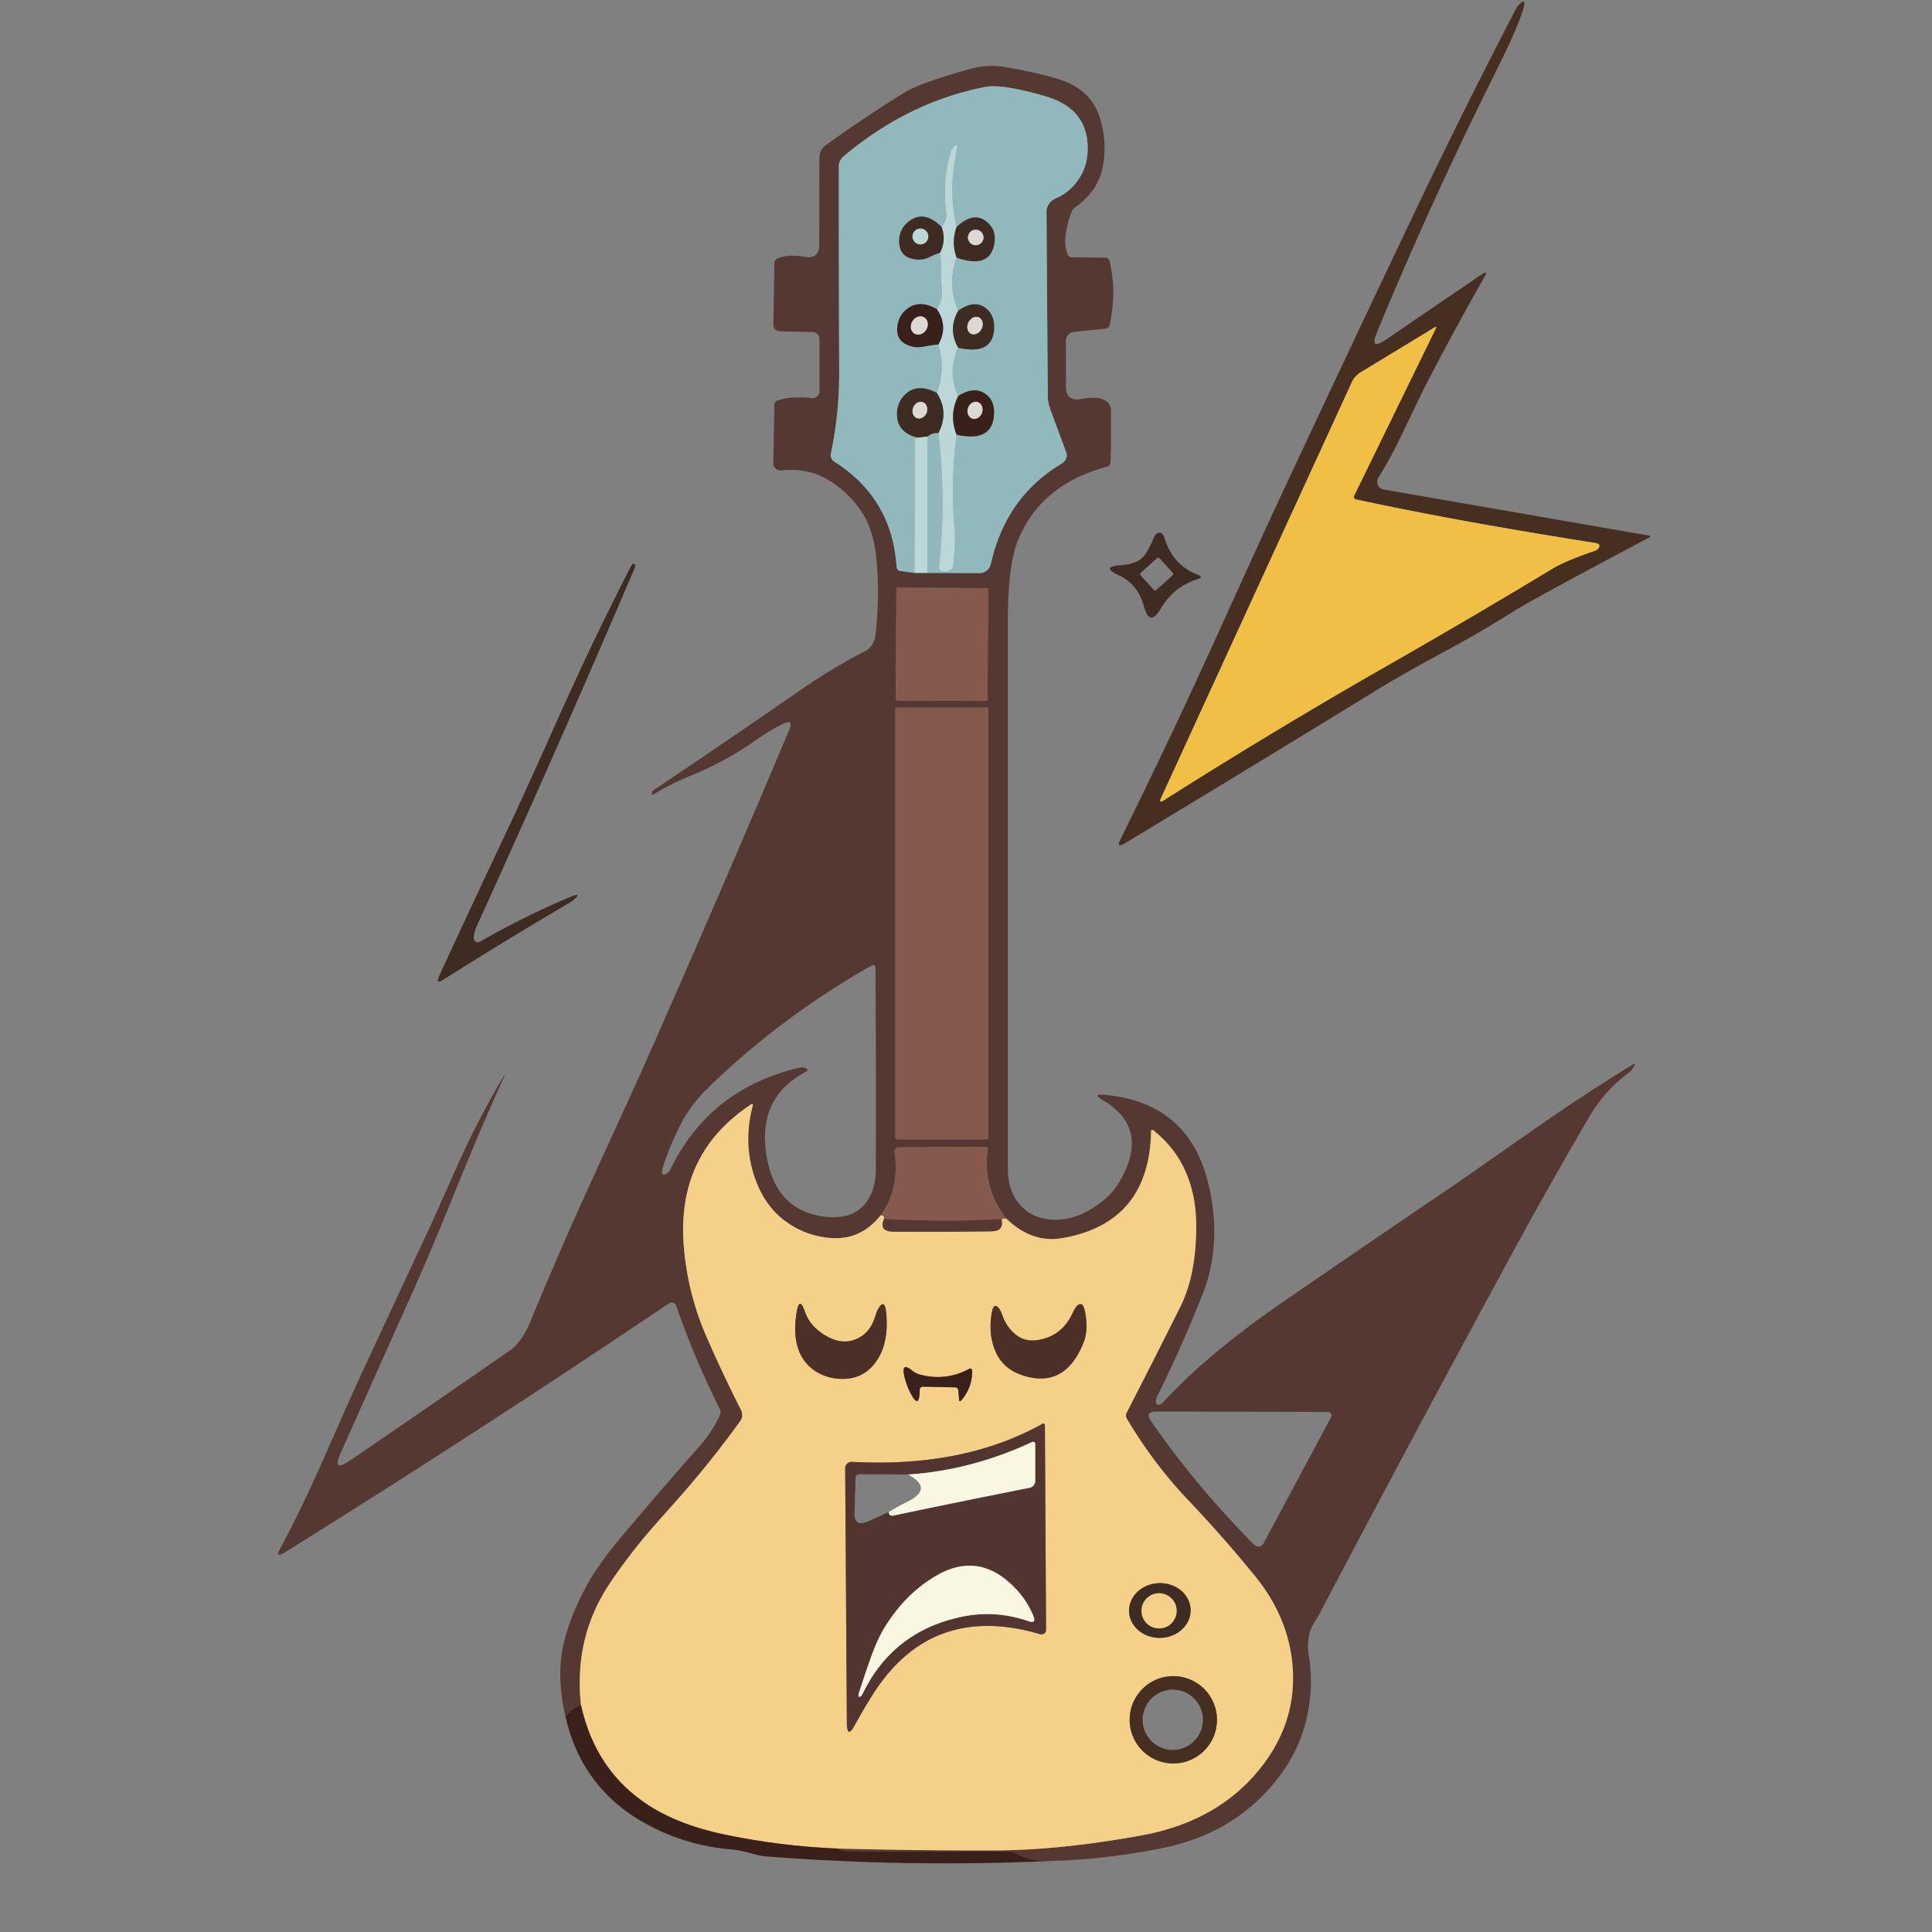 <?xml version="1.0" encoding="UTF-8" standalone="no"?>
<!DOCTYPE svg PUBLIC "-//W3C//DTD SVG 1.1//EN" "http://www.w3.org/Graphics/SVG/1.1/DTD/svg11.dtd">
<svg xmlns="http://www.w3.org/2000/svg" version="1.1" viewBox="0 0 300 300">
<rect x="0" y="0" width="300" height="300" fill="#808080" stroke="none"/>
<path fill="#462e21" d="M 213.79,51.67 Q 212.63,54.49 215.19,52.75 L 230.10,42.59 Q 231.13,41.89 230.51,42.98 Q 225.55,51.70 220.98,60.60 Q 220.89,60.77 217.68,67.47 Q 215.94,71.12 214.03,74.16 A 1.22,1.22 -69.0 0 0 214.85,76.01 L 256.01,83.16 Q 256.50,83.25 256.06,83.48 Q 238.31,92.86 234.81,95.06 Q 229.83,98.20 224.65,100.99 Q 217.98,104.58 214.42,106.76 Q 194.60,118.92 174.67,130.95 Q 173.27,131.79 173.99,130.32 Q 182.07,113.99 189.61,97.31 Q 195.64,83.99 197.91,79.12 Q 208.55,56.31 219.37,33.59 Q 227.10,17.34 235.40,1.38 Q 235.57,1.04 235.80,0.80 Q 237.11,-0.58 236.50,1.50 Q 235.70,4.24 232.28,11.11 Q 221.91,31.93 213.79,51.67 ZM 210.27,76.98 L 222.96,51.00 Q 223.15,50.61 222.78,50.83 L 211.37,57.76 A 3.83,3.06 -8.3 0 0 209.93,59.30 L 180.30,123.88 Q 179.88,124.80 180.74,124.26 Q 197.99,113.31 215.72,103.19 Q 228.48,95.91 241.06,88.31 Q 243.10,87.08 247.57,85.56 Q 248.00,85.42 248.19,85.15 Q 248.70,84.47 247.69,84.31 Q 225.77,80.85 210.54,77.54 A 0.40,0.39 -71.3 0 1 210.27,76.98 Z"/>
<path fill="#553832" d="M 163.50,288.96 Q 160.32,289.19 157.68,287.75 Q 157.23,287.50 156.75,287.50 Q 144.75,287.50 132.75,287.50 Q 130.75,287.50 130.00,287.04 Q 142.25,287.36 154.50,287.33 Q 164.55,287.31 177.25,285.00 Q 189.42,282.78 196.04,274.14 Q 201.06,267.58 200.77,259.73 Q 200.46,251.58 194.83,244.67 Q 189.90,238.63 184.53,232.97 Q 179.08,227.24 174.96,220.27 A 0.93,0.92 -46.8 0 1 174.94,219.37 Q 179.19,211.11 183.28,202.92 Q 185.68,198.12 185.75,190.75 Q 185.85,180.93 179.15,175.56 Q 178.75,175.25 178.74,175.76 Q 178.42,189.89 165.00,192.25 Q 160.24,193.09 156.25,189.21 Q 152.58,184.59 153.36,178.55 A 0.43,0.41 4.0 0 0 152.93,178.08 L 139.54,178.17 A 0.63,0.61 -3.9 0 0 138.91,178.87 Q 139.74,184.64 136.75,188.71 Q 133.73,192.50 129.25,192.25 Q 125.27,192.03 122.04,189.69 Q 119.11,187.57 117.59,183.89 Q 115.21,178.13 116.87,171.73 Q 116.99,171.25 116.59,171.52 Q 105.12,179.09 106.16,193.24 Q 106.72,200.75 109.74,207.65 Q 112.24,213.37 115.07,218.95 A 1.68,1.67 -40.5 0 1 114.93,220.69 Q 109.99,227.53 104.35,233.80 Q 100.67,237.90 99.21,239.73 Q 96.40,243.27 94.56,246.06 Q 89.10,254.35 90.21,264.75 Q 88.78,265.32 87.79,266.50 Q 86.34,260.10 87.56,255.06 Q 88.63,250.64 91.24,245.96 Q 93.07,242.67 96.95,238.08 Q 102.69,231.27 108.60,224.60 Q 110.56,222.38 111.80,219.71 A 1.08,1.05 44.4 0 0 111.78,218.81 Q 107.83,210.91 105.01,202.78 A 0.75,0.75 64.1 0 0 103.87,202.40 Q 73.97,222.53 44.14,241.11 Q 42.70,242.00 43.49,240.51 Q 46.88,234.11 49.81,227.50 Q 54.83,216.15 54.87,216.07 Q 60.81,203.20 66.83,190.37 Q 66.88,190.27 70.99,181.06 Q 74.15,173.97 78.11,167.29 Q 78.65,166.37 78.24,167.28 Q 74.52,175.53 71.12,183.91 Q 66.88,194.38 64.11,200.56 Q 58.46,213.14 52.89,225.65 Q 51.52,228.72 54.30,226.82 Q 66.79,218.31 79.19,209.69 Q 81.05,208.39 82.34,205.25 Q 86.85,194.31 91.77,183.55 Q 99.20,167.30 100.06,165.36 Q 111.54,139.44 122.57,113.30 Q 123.28,111.62 121.62,112.38 Q 119.81,113.21 117.56,114.81 Q 112.70,118.24 107.20,120.47 Q 104.28,121.65 101.60,123.29 Q 101.14,123.57 101.24,123.08 A 0.75,0.59 -16.3 0 1 101.54,122.66 Q 113.10,114.91 124.55,106.98 Q 129.18,103.78 134.29,101.13 A 3.06,3.05 80.2 0 0 135.91,98.82 Q 136.60,93.41 136.16,87.58 Q 135.81,82.94 134.24,80.21 Q 132.27,76.78 128.70,74.58 Q 125.52,72.61 121.34,73.04 A 1.14,1.07 -2.7 0 1 120.08,71.97 L 120.25,62.81 A 0.76,0.67 -8.9 0 1 120.79,62.16 Q 123.11,61.45 126.03,61.82 A 1.09,1.09 -86.5 0 0 127.25,60.74 L 127.25,52.64 A 1.08,1.08 0.5 0 0 126.19,51.56 L 121.11,51.45 A 1.04,0.97 1.1 0 1 120.09,50.46 L 120.25,40.81 A 0.82,0.74 -11.2 0 1 120.77,40.11 Q 122.48,39.44 124.97,39.88 Q 127.20,40.27 127.21,38.03 L 127.24,24.41 A 2.28,2.22 72.8 0 1 128.16,22.60 Q 134.41,18.09 140.56,14.31 Q 142.95,12.85 150.70,10.69 Q 153.29,9.97 155.87,10.39 Q 160.61,11.16 164.25,12.25 Q 169.37,13.78 170.78,18.28 Q 171.92,21.92 171.29,25.63 Q 170.62,29.62 166.94,32.19 Q 166.12,32.75 165.50,36.25 Q 165.19,37.98 165.80,39.54 A 0.80,0.64 -8.3 0 0 166.51,39.96 L 171.69,40.01 A 0.69,0.62 83.5 0 1 172.30,40.55 Q 173.43,45.50 172.30,50.45 A 0.76,0.68 -85.6 0 1 171.69,51.03 L 166.83,51.53 A 1.46,1.35 -3.0 0 0 165.51,52.88 L 165.52,60.04 Q 165.52,62.39 167.89,61.95 Q 171.92,61.21 172.51,63.39 Q 172.51,63.39 172.51,67.15 Q 172.52,69.51 172.44,71.81 A 0.68,0.67 83.2 0 1 171.94,72.45 Q 161.43,75.28 157.97,84.16 Q 156.50,87.93 156.50,96.53 Q 156.50,139.02 156.50,181.50 Q 156.50,184.81 158.26,186.94 Q 159.99,189.03 162.94,189.35 Q 166.13,189.70 169.31,187.81 Q 172.32,186.03 173.70,183.72 Q 178.79,175.24 171.22,170.82 Q 169.51,169.82 171.48,170.00 Q 184.70,171.17 187.69,184.06 Q 189.80,193.21 186.74,200.96 Q 183.58,208.97 179.75,216.69 Q 179.53,217.14 179.50,217.46 Q 179.43,218.31 180.12,218.08 Q 180.39,217.99 180.68,217.67 Q 187.49,210.25 199.19,202.19 Q 212.00,193.36 224.90,184.64 Q 225.48,184.25 239.06,174.77 Q 246.14,169.82 253.52,165.32 Q 254.01,165.02 253.75,165.53 Q 253.44,166.15 252.84,166.61 Q 249.09,169.45 246.72,173.51 Q 240.84,183.56 235.27,193.79 Q 219.82,222.20 204.77,250.81 Q 204.73,250.89 204.04,252.01 Q 202.74,254.15 203.25,257.25 Q 204.02,261.94 202.88,266.89 Q 201.80,271.52 198.91,275.48 Q 192.25,284.59 180.49,286.97 Q 172.08,288.68 163.50,288.96 ZM 142.00,88.96 L 144.00,88.96 L 152.12,88.99 A 1.80,1.75 -83.2 0 0 153.85,87.59 Q 156.18,77.17 164.85,71.99 A 1.56,1.35 -26.5 0 0 165.57,70.26 L 163.36,64.31 Q 162.71,62.57 162.70,61.74 L 162.50,32.94 A 2.35,2.29 -11.9 0 1 163.93,30.80 Q 166.25,29.83 167.65,27.59 Q 168.90,25.60 168.90,23.06 Q 168.90,16.88 162.43,14.98 Q 155.63,12.99 153.00,13.50 Q 141.02,15.84 131.00,24.27 A 2.08,2.06 70.4 0 0 130.25,25.87 Q 130.25,41.75 130.31,57.75 Q 130.33,64.20 129.02,70.42 A 1.21,1.20 22.4 0 0 129.55,71.68 Q 138.53,77.37 139.22,88.01 A 0.71,0.57 -89.5 0 0 139.73,88.65 L 142.00,88.96 ZM 153.434,91.597 A 0.27 0.27 0.0 0 0 153.166,91.326 L 139.466,91.254 A 0.27 0.27 0.0 0 0 139.195,91.523 L 139.106,108.503 A 0.27 0.27 0.0 0 0 139.374,108.774 L 153.074,108.846 A 0.27 0.27 0.0 0 0 153.345,108.577 L 153.434,91.597 ZM 153.48,110.19 A 0.30 0.30 0.0 0 0 153.18,109.89 L 139.34,109.89 A 0.30 0.30 0.0 0 0 139.04,110.19 L 139.04,176.61 A 0.30 0.30 0.0 0 0 139.34,176.91 L 153.18,176.91 A 0.30 0.30 0.0 0 0 153.48,176.61 L 153.48,110.19 ZM 125.05,166.48 Q 117.73,170.37 118.96,179.01 Q 120.26,188.11 128.29,188.95 Q 131.82,189.32 133.79,187.50 Q 135.99,185.45 136.00,181.50 Q 136.05,165.66 135.94,150.23 A 0.38,0.38 74.8 0 0 135.37,149.90 Q 121.13,158.03 110.05,168.82 Q 107.32,171.48 105.81,174.37 Q 104.17,177.51 103.04,180.89 Q 102.36,182.94 103.56,182.20 Q 103.91,181.99 104.14,181.51 Q 110.20,169.10 124.06,165.81 Q 124.76,165.65 125.16,165.89 Q 125.63,166.17 125.05,166.48 ZM 179.55,219.18 Q 177.69,219.18 178.75,220.70 Q 185.65,230.69 194.74,239.86 A 0.92,0.89 37.0 0 0 196.19,239.68 L 206.69,220.05 A 0.56,0.54 13.6 0 0 206.18,219.25 L 179.55,219.18 Z"/>
<path fill="#91b8bd" d="M 144.00,88.96 L 144.00,67.79 Q 144.75,67.17 145.71,67.25 Q 146.95,77.62 145.81,88.00 A 0.67,0.58 -79.2 0 0 146.21,88.69 Q 146.93,88.90 147.58,88.54 A 1.02,0.86 80.3 0 0 148.04,87.76 Q 148.38,83.91 148.25,82.50 Q 147.57,74.98 148.54,67.50 Q 154.12,68.74 154.35,64.35 Q 154.47,62.17 152.99,61.15 Q 151.23,59.93 148.79,61.50 Q 147.07,57.72 148.79,54.00 Q 154.13,55.19 154.36,51.09 Q 154.48,48.94 153.07,47.85 Q 151.31,46.47 148.79,48.25 Q 147.07,44.20 148.54,40.00 Q 153.60,41.79 154.37,37.99 Q 154.82,35.77 153.24,34.46 Q 151.20,32.75 148.54,35.25 Q 147.23,29.52 148.50,23.75 Q 148.96,21.68 147.93,23.00 Q 147.75,23.24 147.66,23.53 Q 146.27,27.91 146.94,33.06 Q 147.07,34.12 146.21,35.25 Q 143.42,32.48 141.03,34.46 Q 139.54,35.69 139.63,37.61 Q 139.75,40.36 142.93,40.30 Q 143.59,40.29 144.46,39.85 Q 145.18,39.49 145.96,39.25 Q 146.22,40.97 146.12,42.70 Q 146.12,42.81 146.26,45.29 Q 146.34,46.72 145.46,48.00 Q 143.00,46.60 141.17,47.74 Q 139.50,48.79 139.32,50.91 Q 139.13,53.21 141.76,53.84 Q 142.52,54.01 143.73,53.77 Q 144.71,53.57 145.71,53.50 Q 146.86,57.33 145.46,61.00 Q 142.52,59.49 140.68,61.14 Q 139.12,62.55 139.31,64.74 Q 139.53,67.23 142.50,67.96 L 142.28,67.99 A 0.31,0.26 85.7 0 0 142.07,68.29 L 142.00,88.96 L 139.73,88.65 A 0.71,0.57 -89.5 0 1 139.22,88.01 Q 138.53,77.37 129.55,71.68 A 1.21,1.20 22.4 0 1 129.02,70.42 Q 130.33,64.20 130.31,57.75 Q 130.25,41.75 130.25,25.87 A 2.08,2.06 70.4 0 1 131.00,24.27 Q 141.02,15.84 153.00,13.50 Q 155.63,12.99 162.43,14.98 Q 168.90,16.88 168.90,23.06 Q 168.90,25.60 167.65,27.59 Q 166.25,29.83 163.93,30.80 A 2.35,2.29 -11.9 0 0 162.50,32.94 L 162.70,61.74 Q 162.71,62.57 163.36,64.31 L 165.57,70.26 A 1.56,1.35 -26.5 0 1 164.85,71.99 Q 156.18,77.17 153.85,87.59 A 1.80,1.75 -83.2 0 1 152.12,88.99 L 144.00,88.96 Z"/>
<path fill="#bbd7d8" d="M 148.54,35.25 Q 147.69,37.63 148.54,40.00 Q 147.07,44.20 148.79,48.25 Q 147.16,51.14 148.79,54.00 Q 147.07,57.72 148.79,61.50 Q 147.33,64.44 148.54,67.50 Q 147.57,74.98 148.25,82.50 Q 148.38,83.91 148.04,87.76 A 1.02,0.86 80.3 0 1 147.58,88.54 Q 146.93,88.90 146.21,88.69 A 0.67,0.58 -79.2 0 1 145.81,88.00 Q 146.95,77.62 145.71,67.25 Q 147.40,64.01 145.46,61.00 Q 146.86,57.33 145.71,53.50 Q 147.30,50.64 145.46,48.00 Q 146.34,46.72 146.26,45.29 Q 146.12,42.81 146.12,42.70 Q 146.22,40.97 145.96,39.25 Q 146.96,37.32 146.21,35.25 Q 147.07,34.12 146.94,33.06 Q 146.27,27.91 147.66,23.53 Q 147.75,23.24 147.93,23.00 Q 148.96,21.68 148.50,23.75 Q 147.23,29.52 148.54,35.25 Z"/>
<path fill="#3e2b22" fill-opacity="0.996" d="M 146.21,35.25 Q 146.96,37.32 145.96,39.25 Q 145.18,39.49 144.46,39.85 Q 143.59,40.29 142.93,40.30 Q 139.75,40.36 139.63,37.61 Q 139.54,35.69 141.03,34.46 Q 143.42,32.48 146.21,35.25 ZM 144.15,36.72 A 1.23 1.23 0.0 0 0 142.92,35.49 A 1.23 1.23 0.0 0 0 141.69,36.72 A 1.23 1.23 0.0 0 0 142.92,37.95 A 1.23 1.23 0.0 0 0 144.15,36.72 Z"/>
<path fill="#3e2b22" fill-opacity="0.996" d="M 148.54,40.00 Q 147.69,37.63 148.54,35.25 Q 151.20,32.75 153.24,34.46 Q 154.82,35.77 154.37,37.99 Q 153.60,41.79 148.54,40.00 ZM 152.72,36.87 A 1.21 1.21 0.0 0 0 151.51,35.66 A 1.21 1.21 0.0 0 0 150.30,36.87 A 1.21 1.21 0.0 0 0 151.51,38.08 A 1.21 1.21 0.0 0 0 152.72,36.87 Z"/>
<circle fill="#bbd7d8" cx="142.92" cy="36.72" r="1.23"/>
<circle fill="#dcd8d3" cx="151.51" cy="36.87" r="1.21"/>
<path fill="#3a201a" d="M 145.46,48.00 Q 147.30,50.64 145.71,53.50 Q 144.71,53.57 143.73,53.77 Q 142.52,54.01 141.76,53.84 Q 139.13,53.21 139.32,50.91 Q 139.50,48.79 141.17,47.74 Q 143.00,46.60 145.46,48.00 ZM 141.997,51.803 A 1.47,1.26 120.8 0 0 143.832,51.185 A 1.47,1.26 120.8 0 0 143.503,49.277 A 1.47,1.26 120.8 0 0 141.668,49.895 A 1.47,1.26 120.8 0 0 141.997,51.803 Z"/>
<path fill="#3e2b22" fill-opacity="0.996" d="M 148.79,54.00 Q 147.16,51.14 148.79,48.25 Q 151.31,46.47 153.07,47.85 Q 154.48,48.94 154.36,51.09 Q 154.13,55.19 148.79,54.00 ZM 150.764,51.819 A 1.41,1.14 116.8 0 0 152.417,51.074 A 1.41,1.14 116.8 0 0 152.036,49.301 A 1.41,1.14 116.8 0 0 150.382,50.046 A 1.41,1.14 116.8 0 0 150.764,51.819 Z"/>
<ellipse fill="#dcd8d3" cx="0.00" cy="0.00" transform="translate(142.75,50.54) rotate(120.8)" rx="1.47" ry="1.26"/>
<ellipse fill="#dcd8d3" cx="0.00" cy="0.00" transform="translate(151.40,50.56) rotate(116.8)" rx="1.41" ry="1.14"/>
<path fill="#f1be46" d="M 210.54,77.54 Q 225.77,80.85 247.69,84.31 Q 248.70,84.47 248.19,85.15 Q 248.00,85.42 247.57,85.56 Q 243.10,87.08 241.06,88.31 Q 228.48,95.91 215.72,103.19 Q 197.99,113.31 180.74,124.26 Q 179.88,124.80 180.30,123.88 L 209.93,59.30 A 3.83,3.06 -8.3 0 1 211.37,57.76 L 222.78,50.83 Q 223.15,50.61 222.96,51.00 L 210.27,76.98 A 0.40,0.39 -71.3 0 0 210.54,77.54 Z"/>
<path fill="#3e2b22" fill-opacity="0.996" d="M 145.46,61.00 Q 147.40,64.01 145.71,67.25 Q 144.75,67.17 144.00,67.79 L 142.50,67.96 Q 139.53,67.23 139.31,64.74 Q 139.12,62.55 140.68,61.14 Q 142.52,59.49 145.46,61.00 ZM 142.358,64.919 A 1.32,1.12 111.4 0 0 143.883,64.099 A 1.32,1.12 111.4 0 0 143.322,62.461 A 1.32,1.12 111.4 0 0 141.797,63.281 A 1.32,1.12 111.4 0 0 142.358,64.919 Z"/>
<path fill="#3a201a" d="M 148.54,67.50 Q 147.33,64.44 148.79,61.50 Q 151.23,59.93 152.99,61.15 Q 154.47,62.17 154.35,64.35 Q 154.12,68.74 148.54,67.50 ZM 150.963,64.997 A 1.35,1.15 108.9 0 0 152.488,64.093 A 1.35,1.15 108.9 0 0 151.837,62.443 A 1.35,1.15 108.9 0 0 150.312,63.347 A 1.35,1.15 108.9 0 0 150.963,64.997 Z"/>
<ellipse fill="#dcd8d3" cx="0.00" cy="0.00" transform="translate(142.84,63.69) rotate(111.4)" rx="1.32" ry="1.12"/>
<ellipse fill="#dcd8d3" cx="0.00" cy="0.00" transform="translate(151.40,63.72) rotate(108.9)" rx="1.35" ry="1.15"/>
<path fill="#bbd7d8" d="M 144.00,67.79 L 144.00,88.96 L 142.00,88.96 L 142.07,68.29 A 0.31,0.26 85.7 0 1 142.28,67.99 L 142.50,67.96 L 144.00,67.79 Z"/>
<path fill="#3e2b22" fill-opacity="0.996" d="M 178.05,85.74 Q 178.69,84.68 179.14,83.53 A 1.37,0.78 -80.6 0 1 179.73,82.80 Q 180.50,82.47 180.84,83.59 Q 182.11,87.75 185.97,89.23 Q 186.96,89.61 185.95,89.93 Q 182.22,91.14 180.27,94.46 Q 178.51,97.48 177.61,94.10 Q 176.70,90.69 173.69,89.31 Q 170.75,87.96 174.25,87.75 Q 175.41,87.68 176.45,87.22 Q 177.42,86.80 178.05,85.74 ZM 180.049,86.677 A 0.27 0.27 0.0 0 0 179.668,86.658 L 177.134,88.955 A 0.27 0.27 0.0 0 0 177.115,89.337 L 179.171,91.603 A 0.27 0.27 0.0 0 0 179.552,91.622 L 182.086,89.325 A 0.27 0.27 0.0 0 0 182.105,88.943 L 180.049,86.677 Z"/>
<path fill="#3e2b22" fill-opacity="0.996" d="M 73.56,145.68 A 0.64,0.64 -15.1 0 0 74.52,146.23 Q 81.31,142.34 88.22,139.42 Q 90.72,138.36 88.95,139.83 Q 88.76,139.99 88.53,140.13 Q 78.29,146.14 68.88,152.10 Q 67.57,152.93 68.21,151.52 Q 73.27,140.54 78.39,129.71 Q 81.17,123.84 86.68,111.51 Q 92.01,99.58 97.96,87.95 Q 98.16,87.54 98.41,87.54 A 0.45,0.30 -73.4 0 1 98.59,88.13 Q 86.67,116.03 74.10,143.65 Q 73.55,144.86 73.56,145.68 Z"/>
<rect fill="#855a4c" x="-7.12" y="-8.76" transform="translate(146.27,100.05) rotate(0.3)" width="14.24" height="17.52" rx="0.27"/>
<rect fill="#855a4c" x="139.04" y="109.89" width="14.44" height="67.02" rx="0.30"/>
<path fill="#f4d089" d="M 136.75,188.71 Q 137.33,188.67 137.29,189.25 Q 136.40,191.24 138.75,191.25 Q 146.38,191.30 154.00,191.20 Q 154.90,191.18 155.26,190.80 Q 155.77,190.25 155.50,189.29 L 156.25,189.21 Q 160.24,193.09 165.00,192.25 Q 178.42,189.89 178.74,175.76 Q 178.75,175.25 179.15,175.56 Q 185.85,180.93 185.75,190.75 Q 185.68,198.12 183.28,202.92 Q 179.19,211.11 174.94,219.37 A 0.93,0.92 -46.8 0 0 174.96,220.27 Q 179.08,227.24 184.53,232.97 Q 189.90,238.63 194.83,244.67 Q 200.46,251.58 200.77,259.73 Q 201.06,267.58 196.04,274.14 Q 189.42,282.78 177.25,285.00 Q 164.55,287.31 154.50,287.33 Q 142.25,287.36 130.00,287.04 Q 121.20,286.67 112.58,284.88 Q 105.48,283.41 100.69,280.31 Q 92.47,275.00 90.21,264.75 Q 89.10,254.35 94.56,246.06 Q 96.40,243.27 99.21,239.73 Q 100.67,237.90 104.35,233.80 Q 109.99,227.53 114.93,220.69 A 1.68,1.67 -40.5 0 0 115.07,218.95 Q 112.24,213.37 109.74,207.65 Q 106.72,200.75 106.16,193.24 Q 105.12,179.09 116.59,171.52 Q 116.99,171.25 116.87,171.73 Q 115.21,178.13 117.59,183.89 Q 119.11,187.57 122.04,189.69 Q 125.27,192.03 129.25,192.25 Q 133.73,192.50 136.75,188.71 ZM 128.49,207.56 Q 125.82,206.12 125.00,203.71 Q 124.12,201.14 123.69,203.83 Q 122.72,209.90 126.15,212.58 Q 128.01,214.03 130.61,214.11 Q 133.48,214.20 135.31,212.31 Q 138.02,209.51 137.65,204.24 Q 137.44,201.33 136.32,203.32 Q 136.12,203.67 135.92,204.35 Q 135.12,207.11 132.76,208.01 Q 130.76,208.78 128.49,207.56 ZM 157.78,207.28 Q 156.31,206.13 155.66,204.27 Q 155.42,203.58 155.21,203.29 Q 154.26,201.93 153.94,204.19 Q 153.46,207.61 154.74,210.20 Q 156.00,212.75 159.13,213.67 Q 165.44,215.51 168.25,208.50 Q 169.03,206.55 168.50,203.75 Q 168.13,201.82 167.17,202.86 Q 166.91,203.13 166.58,203.85 Q 164.89,207.52 161.10,208.09 Q 159.18,208.38 157.78,207.28 ZM 143.30,215.32 L 148.32,215.43 A 0.53,0.50 88.7 0 1 148.81,215.93 L 148.92,217.26 Q 148.96,217.82 149.33,217.38 Q 151.00,215.39 150.96,212.80 A 0.30,0.30 -15.2 0 0 150.51,212.55 Q 146.73,214.57 142.65,213.38 Q 142.15,213.23 141.60,212.79 Q 139.72,211.27 140.58,214.30 Q 140.90,215.41 141.44,216.43 Q 142.78,218.95 142.81,215.82 A 0.51,0.48 -88.8 0 1 143.30,215.32 ZM 132.31,227.00 A 1.02,0.99 1.1 0 0 131.24,228.00 L 131.50,267.50 Q 131.52,270.07 132.69,267.94 Q 134.01,265.53 135.47,263.21 Q 144.57,248.77 161.51,253.75 A 0.71,0.71 8.1 0 0 162.43,253.06 L 162.25,221.31 A 0.25,0.25 75.0 0 0 161.87,221.09 Q 149.68,227.92 132.31,227.00 ZM 184.878,249.946 A 4.78,4.25 -1.6 0 0 179.981,245.832 A 4.78,4.25 -1.6 0 0 175.322,250.214 A 4.78,4.25 -1.6 0 0 180.219,254.328 A 4.78,4.25 -1.6 0 0 184.878,249.946 ZM 188.97,267.05 A 6.78 6.78 0.0 0 0 182.19,260.27 A 6.78 6.78 0.0 0 0 175.41,267.05 A 6.78 6.78 0.0 0 0 182.19,273.83 A 6.78 6.78 0.0 0 0 188.97,267.05 Z"/>
<path fill="#855a4c" d="M 156.25,189.21 L 155.50,189.29 Q 146.39,189.81 137.29,189.25 Q 137.33,188.67 136.75,188.71 Q 139.74,184.64 138.91,178.87 A 0.63,0.61 -3.9 0 1 139.54,178.17 L 152.93,178.08 A 0.43,0.41 4.0 0 1 153.36,178.55 Q 152.58,184.59 156.25,189.21 Z"/>
<path fill="#553832" d="M 155.50,189.29 Q 155.77,190.25 155.26,190.80 Q 154.90,191.18 154.00,191.20 Q 146.38,191.30 138.75,191.25 Q 136.40,191.24 137.29,189.25 Q 146.39,189.81 155.50,189.29 Z"/>
<path fill="#4c3028" d="M 132.76,208.01 Q 135.12,207.11 135.92,204.35 Q 136.12,203.67 136.32,203.32 Q 137.44,201.33 137.65,204.24 Q 138.02,209.51 135.31,212.31 Q 133.48,214.20 130.61,214.11 Q 128.01,214.03 126.15,212.58 Q 122.72,209.90 123.69,203.83 Q 124.12,201.14 125.00,203.71 Q 125.82,206.12 128.49,207.56 Q 130.76,208.78 132.76,208.01 Z"/>
<path fill="#4c3028" d="M 161.10,208.09 Q 164.89,207.52 166.58,203.85 Q 166.91,203.13 167.17,202.86 Q 168.13,201.82 168.50,203.75 Q 169.03,206.55 168.25,208.50 Q 165.44,215.51 159.13,213.67 Q 156.00,212.75 154.74,210.20 Q 153.46,207.61 153.94,204.19 Q 154.26,201.93 155.21,203.29 Q 155.42,203.58 155.66,204.27 Q 156.31,206.13 157.78,207.28 Q 159.18,208.38 161.10,208.09 Z"/>
<path fill="#3a201a" d="M 142.81,215.82 Q 142.78,218.95 141.44,216.43 Q 140.90,215.41 140.58,214.30 Q 139.72,211.27 141.60,212.79 Q 142.15,213.23 142.65,213.38 Q 146.73,214.57 150.51,212.55 A 0.30,0.30 -15.2 0 1 150.96,212.80 Q 151.00,215.39 149.33,217.38 Q 148.96,217.82 148.92,217.26 L 148.81,215.93 A 0.53,0.50 88.7 0 0 148.32,215.43 L 143.30,215.32 A 0.51,0.48 -88.8 0 0 142.81,215.82 Z"/>
<path fill="#523531" d="M 132.31,227.00 Q 149.68,227.92 161.87,221.09 A 0.25,0.25 75.0 0 1 162.25,221.31 L 162.43,253.06 A 0.71,0.71 8.1 0 1 161.51,253.75 Q 144.57,248.77 135.47,263.21 Q 134.01,265.53 132.69,267.94 Q 131.52,270.07 131.50,267.50 L 131.24,228.00 A 1.02,0.99 1.1 0 1 132.31,227.00 ZM 141.00,228.96 L 133.44,228.92 A 0.58,0.53 1.0 0 0 132.86,229.43 L 132.69,234.93 Q 132.62,237.24 134.90,236.20 L 138.00,234.79 Q 138.04,235.48 138.77,235.33 Q 148.75,233.23 159.90,231.02 A 1.06,1.05 -5.7 0 0 160.75,229.99 L 160.75,224.21 A 0.33,0.33 77.5 0 0 160.28,223.91 Q 150.81,228.32 141.00,228.96 ZM 156.88,245.87 Q 151.55,241.00 145.25,244.75 Q 140.52,247.56 137.38,252.68 Q 136.21,254.58 135.14,257.62 Q 134.23,260.20 133.39,262.80 Q 133.14,263.58 133.52,263.47 A 0.89,0.49 -74.9 0 0 133.95,263.02 Q 138.67,253.26 149.41,251.04 Q 154.58,249.97 159.71,251.74 Q 160.96,252.17 160.47,250.95 Q 159.33,248.10 156.88,245.87 Z"/>
<path fill="#f9f7e2" d="M 138.00,234.79 Q 139.43,233.92 140.93,233.17 Q 145.02,231.12 141.00,228.96 Q 150.81,228.32 160.28,223.91 A 0.33,0.33 77.5 0 1 160.75,224.21 L 160.75,229.99 A 1.06,1.05 -5.7 0 1 159.90,231.02 Q 148.75,233.23 138.77,235.33 Q 138.04,235.48 138.00,234.79 Z"/>
<path fill="#f9f7e2" d="M 156.88,245.87 Q 159.33,248.10 160.47,250.95 Q 160.96,252.17 159.71,251.74 Q 154.58,249.97 149.41,251.04 Q 138.67,253.26 133.95,263.02 A 0.89,0.49 -74.9 0 1 133.52,263.47 Q 133.14,263.58 133.39,262.80 Q 134.23,260.20 135.14,257.62 Q 136.21,254.58 137.38,252.68 Q 140.52,247.56 145.25,244.75 Q 151.55,241.00 156.88,245.87 Z"/>
<path fill="#3e2b22" fill-opacity="0.996" d="M 184.878,249.946 A 4.78,4.25 -1.6 0 1 180.219,254.328 A 4.78,4.25 -1.6 0 1 175.322,250.214 A 4.78,4.25 -1.6 0 1 179.981,245.832 A 4.78,4.25 -1.6 0 1 184.878,249.946 ZM 182.71,250.13 A 2.73 2.73 0.0 0 0 179.98,247.40 A 2.73 2.73 0.0 0 0 177.25,250.13 A 2.73 2.73 0.0 0 0 179.98,252.86 A 2.73 2.73 0.0 0 0 182.71,250.13 Z"/>
<circle fill="#f4d089" cx="179.98" cy="250.13" r="2.73"/>
<path fill="#462e21" d="M 188.97,267.05 A 6.78 6.78 0.0 0 1 182.19,273.83 A 6.78 6.78 0.0 0 1 175.41,267.05 A 6.78 6.78 0.0 0 1 182.19,260.27 A 6.78 6.78 0.0 0 1 188.97,267.05 ZM 186.79,267.05 A 4.68 4.68 0.0 0 0 182.11,262.37 A 4.68 4.68 0.0 0 0 177.43,267.05 A 4.68 4.68 0.0 0 0 182.11,271.73 A 4.68 4.68 0.0 0 0 186.79,267.05 Z"/>
<path fill="#3a201a" d="M 90.21,264.75 Q 92.47,275.00 100.69,280.31 Q 105.48,283.41 112.58,284.88 Q 121.20,286.67 130.00,287.04 Q 130.75,287.50 132.75,287.50 Q 144.75,287.50 156.75,287.50 Q 157.23,287.50 157.68,287.75 Q 160.32,289.19 163.50,288.96 Q 141.10,289.99 118.75,288.25 Q 118.00,288.19 116.07,287.64 Q 114.81,287.28 113.38,287.16 Q 106.73,286.59 100.80,283.47 Q 90.40,278.00 87.79,266.50 Q 88.78,265.32 90.21,264.75 Z"/>
</svg>
